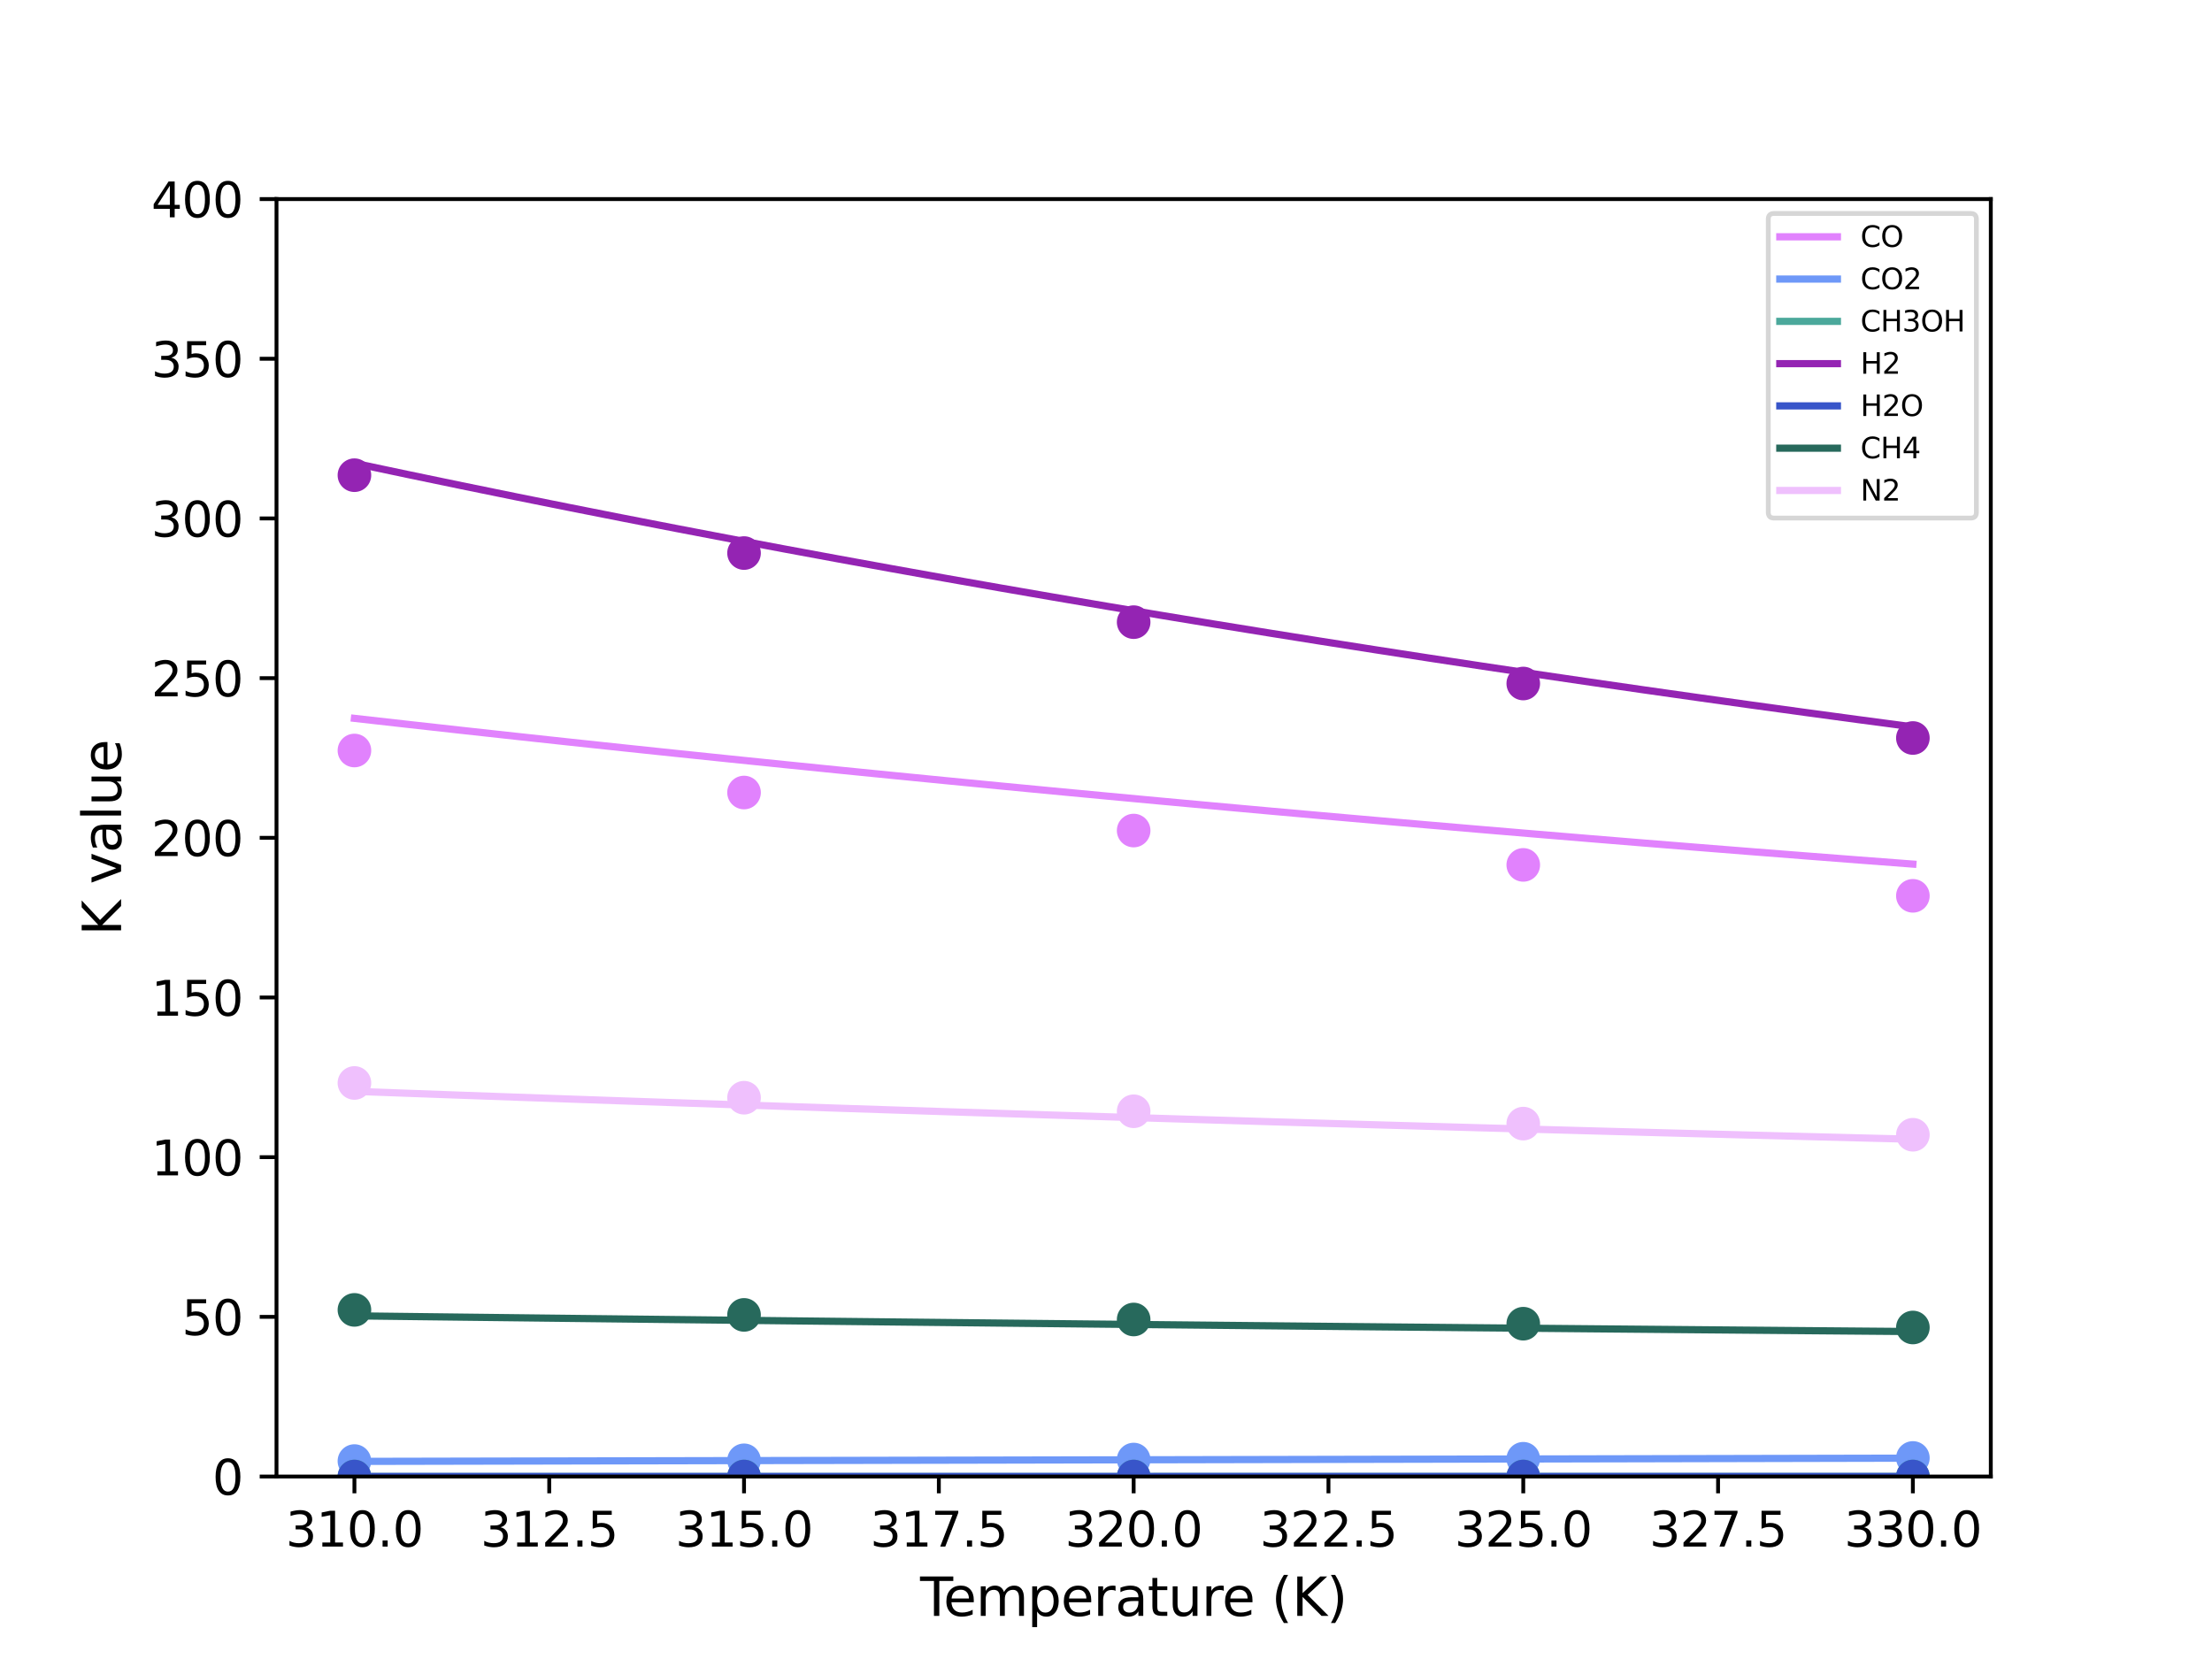 <?xml version="1.0" encoding="utf-8" standalone="no"?>
<!DOCTYPE svg PUBLIC "-//W3C//DTD SVG 1.1//EN"
  "http://www.w3.org/Graphics/SVG/1.1/DTD/svg11.dtd">
<svg height="345.6pt" version="1.1" viewBox="0 0 460.8 345.6" width="460.8pt" xmlns="http://www.w3.org/2000/svg" xmlns:xlink="http://www.w3.org/1999/xlink">
 <defs>
  <style type="text/css">*{stroke-linecap:butt;stroke-linejoin:round;}</style>
 </defs>
 <g id="figure_1">
  <g id="patch_1">
   <path d="M 0 345.6 
L 460.8 345.6 
L 460.8 0 
L 0 0 
z
" style="fill:#ffffff;"/>
  </g>
  <g id="axes_1">
   <g id="patch_2">
    <path d="M 57.6 307.584 
L 414.72 307.584 
L 414.72 41.472 
L 57.6 41.472 
z
" style="fill:#ffffff;"/>
   </g>
   <g id="matplotlib.axis_1">
    <g id="xtick_1">
     <g id="line2d_1">
      <defs>
       <path d="M 0 0 
L 0 3.5 
" id="m6ed3f27c21" style="stroke:#000000;stroke-width:0.8;"/>
      </defs>
      <g>
       <use style="stroke:#000000;stroke-width:0.8;" x="73.833" xlink:href="#m6ed3f27c21" y="307.584"/>
      </g>
     </g>
     <g id="text_1">
      <!-- 310.0 -->
      <g transform="translate(59.519 322.182)scale(0.1 -0.1)">
       <defs>
        <path d="M 2597 2516 
Q 3050 2419 3304 2112 
Q 3559 1806 3559 1356 
Q 3559 666 3084 287 
Q 2609 -91 1734 -91 
Q 1441 -91 1130 -33 
Q 819 25 488 141 
L 488 750 
Q 750 597 1062 519 
Q 1375 441 1716 441 
Q 2309 441 2620 675 
Q 2931 909 2931 1356 
Q 2931 1769 2642 2001 
Q 2353 2234 1838 2234 
L 1294 2234 
L 1294 2753 
L 1863 2753 
Q 2328 2753 2575 2939 
Q 2822 3125 2822 3475 
Q 2822 3834 2567 4026 
Q 2313 4219 1838 4219 
Q 1578 4219 1281 4162 
Q 984 4106 628 3988 
L 628 4550 
Q 988 4650 1302 4700 
Q 1616 4750 1894 4750 
Q 2613 4750 3031 4423 
Q 3450 4097 3450 3541 
Q 3450 3153 3228 2886 
Q 3006 2619 2597 2516 
z
" id="DejaVuSans-33" transform="scale(0.016)"/>
        <path d="M 794 531 
L 1825 531 
L 1825 4091 
L 703 3866 
L 703 4441 
L 1819 4666 
L 2450 4666 
L 2450 531 
L 3481 531 
L 3481 0 
L 794 0 
L 794 531 
z
" id="DejaVuSans-31" transform="scale(0.016)"/>
        <path d="M 2034 4250 
Q 1547 4250 1301 3770 
Q 1056 3291 1056 2328 
Q 1056 1369 1301 889 
Q 1547 409 2034 409 
Q 2525 409 2770 889 
Q 3016 1369 3016 2328 
Q 3016 3291 2770 3770 
Q 2525 4250 2034 4250 
z
M 2034 4750 
Q 2819 4750 3233 4129 
Q 3647 3509 3647 2328 
Q 3647 1150 3233 529 
Q 2819 -91 2034 -91 
Q 1250 -91 836 529 
Q 422 1150 422 2328 
Q 422 3509 836 4129 
Q 1250 4750 2034 4750 
z
" id="DejaVuSans-30" transform="scale(0.016)"/>
        <path d="M 684 794 
L 1344 794 
L 1344 0 
L 684 0 
L 684 794 
z
" id="DejaVuSans-2e" transform="scale(0.016)"/>
       </defs>
       <use xlink:href="#DejaVuSans-33"/>
       <use x="63.623" xlink:href="#DejaVuSans-31"/>
       <use x="127.246" xlink:href="#DejaVuSans-30"/>
       <use x="190.869" xlink:href="#DejaVuSans-2e"/>
       <use x="222.656" xlink:href="#DejaVuSans-30"/>
      </g>
     </g>
    </g>
    <g id="xtick_2">
     <g id="line2d_2">
      <g>
       <use style="stroke:#000000;stroke-width:0.8;" x="114.415" xlink:href="#m6ed3f27c21" y="307.584"/>
      </g>
     </g>
     <g id="text_2">
      <!-- 312.5 -->
      <g transform="translate(100.1 322.182)scale(0.1 -0.1)">
       <defs>
        <path d="M 1228 531 
L 3431 531 
L 3431 0 
L 469 0 
L 469 531 
Q 828 903 1448 1529 
Q 2069 2156 2228 2338 
Q 2531 2678 2651 2914 
Q 2772 3150 2772 3378 
Q 2772 3750 2511 3984 
Q 2250 4219 1831 4219 
Q 1534 4219 1204 4116 
Q 875 4013 500 3803 
L 500 4441 
Q 881 4594 1212 4672 
Q 1544 4750 1819 4750 
Q 2544 4750 2975 4387 
Q 3406 4025 3406 3419 
Q 3406 3131 3298 2873 
Q 3191 2616 2906 2266 
Q 2828 2175 2409 1742 
Q 1991 1309 1228 531 
z
" id="DejaVuSans-32" transform="scale(0.016)"/>
        <path d="M 691 4666 
L 3169 4666 
L 3169 4134 
L 1269 4134 
L 1269 2991 
Q 1406 3038 1543 3061 
Q 1681 3084 1819 3084 
Q 2600 3084 3056 2656 
Q 3513 2228 3513 1497 
Q 3513 744 3044 326 
Q 2575 -91 1722 -91 
Q 1428 -91 1123 -41 
Q 819 9 494 109 
L 494 744 
Q 775 591 1075 516 
Q 1375 441 1709 441 
Q 2250 441 2565 725 
Q 2881 1009 2881 1497 
Q 2881 1984 2565 2268 
Q 2250 2553 1709 2553 
Q 1456 2553 1204 2497 
Q 953 2441 691 2322 
L 691 4666 
z
" id="DejaVuSans-35" transform="scale(0.016)"/>
       </defs>
       <use xlink:href="#DejaVuSans-33"/>
       <use x="63.623" xlink:href="#DejaVuSans-31"/>
       <use x="127.246" xlink:href="#DejaVuSans-32"/>
       <use x="190.869" xlink:href="#DejaVuSans-2e"/>
       <use x="222.656" xlink:href="#DejaVuSans-35"/>
      </g>
     </g>
    </g>
    <g id="xtick_3">
     <g id="line2d_3">
      <g>
       <use style="stroke:#000000;stroke-width:0.8;" x="154.996" xlink:href="#m6ed3f27c21" y="307.584"/>
      </g>
     </g>
     <g id="text_3">
      <!-- 315.0 -->
      <g transform="translate(140.682 322.182)scale(0.1 -0.1)">
       <use xlink:href="#DejaVuSans-33"/>
       <use x="63.623" xlink:href="#DejaVuSans-31"/>
       <use x="127.246" xlink:href="#DejaVuSans-35"/>
       <use x="190.869" xlink:href="#DejaVuSans-2e"/>
       <use x="222.656" xlink:href="#DejaVuSans-30"/>
      </g>
     </g>
    </g>
    <g id="xtick_4">
     <g id="line2d_4">
      <g>
       <use style="stroke:#000000;stroke-width:0.8;" x="195.578" xlink:href="#m6ed3f27c21" y="307.584"/>
      </g>
     </g>
     <g id="text_4">
      <!-- 317.5 -->
      <g transform="translate(181.264 322.182)scale(0.1 -0.1)">
       <defs>
        <path d="M 525 4666 
L 3525 4666 
L 3525 4397 
L 1831 0 
L 1172 0 
L 2766 4134 
L 525 4134 
L 525 4666 
z
" id="DejaVuSans-37" transform="scale(0.016)"/>
       </defs>
       <use xlink:href="#DejaVuSans-33"/>
       <use x="63.623" xlink:href="#DejaVuSans-31"/>
       <use x="127.246" xlink:href="#DejaVuSans-37"/>
       <use x="190.869" xlink:href="#DejaVuSans-2e"/>
       <use x="222.656" xlink:href="#DejaVuSans-35"/>
      </g>
     </g>
    </g>
    <g id="xtick_5">
     <g id="line2d_5">
      <g>
       <use style="stroke:#000000;stroke-width:0.8;" x="236.16" xlink:href="#m6ed3f27c21" y="307.584"/>
      </g>
     </g>
     <g id="text_5">
      <!-- 320.0 -->
      <g transform="translate(221.846 322.182)scale(0.1 -0.1)">
       <use xlink:href="#DejaVuSans-33"/>
       <use x="63.623" xlink:href="#DejaVuSans-32"/>
       <use x="127.246" xlink:href="#DejaVuSans-30"/>
       <use x="190.869" xlink:href="#DejaVuSans-2e"/>
       <use x="222.656" xlink:href="#DejaVuSans-30"/>
      </g>
     </g>
    </g>
    <g id="xtick_6">
     <g id="line2d_6">
      <g>
       <use style="stroke:#000000;stroke-width:0.8;" x="276.742" xlink:href="#m6ed3f27c21" y="307.584"/>
      </g>
     </g>
     <g id="text_6">
      <!-- 322.5 -->
      <g transform="translate(262.428 322.182)scale(0.1 -0.1)">
       <use xlink:href="#DejaVuSans-33"/>
       <use x="63.623" xlink:href="#DejaVuSans-32"/>
       <use x="127.246" xlink:href="#DejaVuSans-32"/>
       <use x="190.869" xlink:href="#DejaVuSans-2e"/>
       <use x="222.656" xlink:href="#DejaVuSans-35"/>
      </g>
     </g>
    </g>
    <g id="xtick_7">
     <g id="line2d_7">
      <g>
       <use style="stroke:#000000;stroke-width:0.8;" x="317.324" xlink:href="#m6ed3f27c21" y="307.584"/>
      </g>
     </g>
     <g id="text_7">
      <!-- 325.0 -->
      <g transform="translate(303.01 322.182)scale(0.1 -0.1)">
       <use xlink:href="#DejaVuSans-33"/>
       <use x="63.623" xlink:href="#DejaVuSans-32"/>
       <use x="127.246" xlink:href="#DejaVuSans-35"/>
       <use x="190.869" xlink:href="#DejaVuSans-2e"/>
       <use x="222.656" xlink:href="#DejaVuSans-30"/>
      </g>
     </g>
    </g>
    <g id="xtick_8">
     <g id="line2d_8">
      <g>
       <use style="stroke:#000000;stroke-width:0.8;" x="357.905" xlink:href="#m6ed3f27c21" y="307.584"/>
      </g>
     </g>
     <g id="text_8">
      <!-- 327.5 -->
      <g transform="translate(343.591 322.182)scale(0.1 -0.1)">
       <use xlink:href="#DejaVuSans-33"/>
       <use x="63.623" xlink:href="#DejaVuSans-32"/>
       <use x="127.246" xlink:href="#DejaVuSans-37"/>
       <use x="190.869" xlink:href="#DejaVuSans-2e"/>
       <use x="222.656" xlink:href="#DejaVuSans-35"/>
      </g>
     </g>
    </g>
    <g id="xtick_9">
     <g id="line2d_9">
      <g>
       <use style="stroke:#000000;stroke-width:0.8;" x="398.487" xlink:href="#m6ed3f27c21" y="307.584"/>
      </g>
     </g>
     <g id="text_9">
      <!-- 330.0 -->
      <g transform="translate(384.173 322.182)scale(0.1 -0.1)">
       <use xlink:href="#DejaVuSans-33"/>
       <use x="63.623" xlink:href="#DejaVuSans-33"/>
       <use x="127.246" xlink:href="#DejaVuSans-30"/>
       <use x="190.869" xlink:href="#DejaVuSans-2e"/>
       <use x="222.656" xlink:href="#DejaVuSans-30"/>
      </g>
     </g>
    </g>
    <g id="text_10">
     <!-- Temperature (K) -->
     <g transform="translate(191.677 336.62)scale(0.11 -0.11)">
      <defs>
       <path d="M -19 4666 
L 3928 4666 
L 3928 4134 
L 2272 4134 
L 2272 0 
L 1638 0 
L 1638 4134 
L -19 4134 
L -19 4666 
z
" id="DejaVuSans-54" transform="scale(0.016)"/>
       <path d="M 3597 1894 
L 3597 1613 
L 953 1613 
Q 991 1019 1311 708 
Q 1631 397 2203 397 
Q 2534 397 2845 478 
Q 3156 559 3463 722 
L 3463 178 
Q 3153 47 2828 -22 
Q 2503 -91 2169 -91 
Q 1331 -91 842 396 
Q 353 884 353 1716 
Q 353 2575 817 3079 
Q 1281 3584 2069 3584 
Q 2775 3584 3186 3129 
Q 3597 2675 3597 1894 
z
M 3022 2063 
Q 3016 2534 2758 2815 
Q 2500 3097 2075 3097 
Q 1594 3097 1305 2825 
Q 1016 2553 972 2059 
L 3022 2063 
z
" id="DejaVuSans-65" transform="scale(0.016)"/>
       <path d="M 3328 2828 
Q 3544 3216 3844 3400 
Q 4144 3584 4550 3584 
Q 5097 3584 5394 3201 
Q 5691 2819 5691 2113 
L 5691 0 
L 5113 0 
L 5113 2094 
Q 5113 2597 4934 2840 
Q 4756 3084 4391 3084 
Q 3944 3084 3684 2787 
Q 3425 2491 3425 1978 
L 3425 0 
L 2847 0 
L 2847 2094 
Q 2847 2600 2669 2842 
Q 2491 3084 2119 3084 
Q 1678 3084 1418 2786 
Q 1159 2488 1159 1978 
L 1159 0 
L 581 0 
L 581 3500 
L 1159 3500 
L 1159 2956 
Q 1356 3278 1631 3431 
Q 1906 3584 2284 3584 
Q 2666 3584 2933 3390 
Q 3200 3197 3328 2828 
z
" id="DejaVuSans-6d" transform="scale(0.016)"/>
       <path d="M 1159 525 
L 1159 -1331 
L 581 -1331 
L 581 3500 
L 1159 3500 
L 1159 2969 
Q 1341 3281 1617 3432 
Q 1894 3584 2278 3584 
Q 2916 3584 3314 3078 
Q 3713 2572 3713 1747 
Q 3713 922 3314 415 
Q 2916 -91 2278 -91 
Q 1894 -91 1617 61 
Q 1341 213 1159 525 
z
M 3116 1747 
Q 3116 2381 2855 2742 
Q 2594 3103 2138 3103 
Q 1681 3103 1420 2742 
Q 1159 2381 1159 1747 
Q 1159 1113 1420 752 
Q 1681 391 2138 391 
Q 2594 391 2855 752 
Q 3116 1113 3116 1747 
z
" id="DejaVuSans-70" transform="scale(0.016)"/>
       <path d="M 2631 2963 
Q 2534 3019 2420 3045 
Q 2306 3072 2169 3072 
Q 1681 3072 1420 2755 
Q 1159 2438 1159 1844 
L 1159 0 
L 581 0 
L 581 3500 
L 1159 3500 
L 1159 2956 
Q 1341 3275 1631 3429 
Q 1922 3584 2338 3584 
Q 2397 3584 2469 3576 
Q 2541 3569 2628 3553 
L 2631 2963 
z
" id="DejaVuSans-72" transform="scale(0.016)"/>
       <path d="M 2194 1759 
Q 1497 1759 1228 1600 
Q 959 1441 959 1056 
Q 959 750 1161 570 
Q 1363 391 1709 391 
Q 2188 391 2477 730 
Q 2766 1069 2766 1631 
L 2766 1759 
L 2194 1759 
z
M 3341 1997 
L 3341 0 
L 2766 0 
L 2766 531 
Q 2569 213 2275 61 
Q 1981 -91 1556 -91 
Q 1019 -91 701 211 
Q 384 513 384 1019 
Q 384 1609 779 1909 
Q 1175 2209 1959 2209 
L 2766 2209 
L 2766 2266 
Q 2766 2663 2505 2880 
Q 2244 3097 1772 3097 
Q 1472 3097 1187 3025 
Q 903 2953 641 2809 
L 641 3341 
Q 956 3463 1253 3523 
Q 1550 3584 1831 3584 
Q 2591 3584 2966 3190 
Q 3341 2797 3341 1997 
z
" id="DejaVuSans-61" transform="scale(0.016)"/>
       <path d="M 1172 4494 
L 1172 3500 
L 2356 3500 
L 2356 3053 
L 1172 3053 
L 1172 1153 
Q 1172 725 1289 603 
Q 1406 481 1766 481 
L 2356 481 
L 2356 0 
L 1766 0 
Q 1100 0 847 248 
Q 594 497 594 1153 
L 594 3053 
L 172 3053 
L 172 3500 
L 594 3500 
L 594 4494 
L 1172 4494 
z
" id="DejaVuSans-74" transform="scale(0.016)"/>
       <path d="M 544 1381 
L 544 3500 
L 1119 3500 
L 1119 1403 
Q 1119 906 1312 657 
Q 1506 409 1894 409 
Q 2359 409 2629 706 
Q 2900 1003 2900 1516 
L 2900 3500 
L 3475 3500 
L 3475 0 
L 2900 0 
L 2900 538 
Q 2691 219 2414 64 
Q 2138 -91 1772 -91 
Q 1169 -91 856 284 
Q 544 659 544 1381 
z
M 1991 3584 
L 1991 3584 
z
" id="DejaVuSans-75" transform="scale(0.016)"/>
       <path id="DejaVuSans-20" transform="scale(0.016)"/>
       <path d="M 1984 4856 
Q 1566 4138 1362 3434 
Q 1159 2731 1159 2009 
Q 1159 1288 1364 580 
Q 1569 -128 1984 -844 
L 1484 -844 
Q 1016 -109 783 600 
Q 550 1309 550 2009 
Q 550 2706 781 3412 
Q 1013 4119 1484 4856 
L 1984 4856 
z
" id="DejaVuSans-28" transform="scale(0.016)"/>
       <path d="M 628 4666 
L 1259 4666 
L 1259 2694 
L 3353 4666 
L 4166 4666 
L 1850 2491 
L 4331 0 
L 3500 0 
L 1259 2247 
L 1259 0 
L 628 0 
L 628 4666 
z
" id="DejaVuSans-4b" transform="scale(0.016)"/>
       <path d="M 513 4856 
L 1013 4856 
Q 1481 4119 1714 3412 
Q 1947 2706 1947 2009 
Q 1947 1309 1714 600 
Q 1481 -109 1013 -844 
L 513 -844 
Q 928 -128 1133 580 
Q 1338 1288 1338 2009 
Q 1338 2731 1133 3434 
Q 928 4138 513 4856 
z
" id="DejaVuSans-29" transform="scale(0.016)"/>
      </defs>
      <use xlink:href="#DejaVuSans-54"/>
      <use x="44.084" xlink:href="#DejaVuSans-65"/>
      <use x="105.607" xlink:href="#DejaVuSans-6d"/>
      <use x="203.02" xlink:href="#DejaVuSans-70"/>
      <use x="266.496" xlink:href="#DejaVuSans-65"/>
      <use x="328.02" xlink:href="#DejaVuSans-72"/>
      <use x="369.133" xlink:href="#DejaVuSans-61"/>
      <use x="430.412" xlink:href="#DejaVuSans-74"/>
      <use x="469.621" xlink:href="#DejaVuSans-75"/>
      <use x="533" xlink:href="#DejaVuSans-72"/>
      <use x="571.863" xlink:href="#DejaVuSans-65"/>
      <use x="633.387" xlink:href="#DejaVuSans-20"/>
      <use x="665.174" xlink:href="#DejaVuSans-28"/>
      <use x="704.188" xlink:href="#DejaVuSans-4b"/>
      <use x="769.764" xlink:href="#DejaVuSans-29"/>
     </g>
    </g>
   </g>
   <g id="matplotlib.axis_2">
    <g id="ytick_1">
     <g id="line2d_10">
      <defs>
       <path d="M 0 0 
L -3.5 0 
" id="m4c65ae86bd" style="stroke:#000000;stroke-width:0.8;"/>
      </defs>
      <g>
       <use style="stroke:#000000;stroke-width:0.8;" x="57.6" xlink:href="#m4c65ae86bd" y="307.584"/>
      </g>
     </g>
     <g id="text_11">
      <!-- 0 -->
      <g transform="translate(44.237 311.383)scale(0.1 -0.1)">
       <use xlink:href="#DejaVuSans-30"/>
      </g>
     </g>
    </g>
    <g id="ytick_2">
     <g id="line2d_11">
      <g>
       <use style="stroke:#000000;stroke-width:0.8;" x="57.6" xlink:href="#m4c65ae86bd" y="274.32"/>
      </g>
     </g>
     <g id="text_12">
      <!-- 50 -->
      <g transform="translate(37.875 278.119)scale(0.1 -0.1)">
       <use xlink:href="#DejaVuSans-35"/>
       <use x="63.623" xlink:href="#DejaVuSans-30"/>
      </g>
     </g>
    </g>
    <g id="ytick_3">
     <g id="line2d_12">
      <g>
       <use style="stroke:#000000;stroke-width:0.8;" x="57.6" xlink:href="#m4c65ae86bd" y="241.056"/>
      </g>
     </g>
     <g id="text_13">
      <!-- 100 -->
      <g transform="translate(31.512 244.855)scale(0.1 -0.1)">
       <use xlink:href="#DejaVuSans-31"/>
       <use x="63.623" xlink:href="#DejaVuSans-30"/>
       <use x="127.246" xlink:href="#DejaVuSans-30"/>
      </g>
     </g>
    </g>
    <g id="ytick_4">
     <g id="line2d_13">
      <g>
       <use style="stroke:#000000;stroke-width:0.8;" x="57.6" xlink:href="#m4c65ae86bd" y="207.792"/>
      </g>
     </g>
     <g id="text_14">
      <!-- 150 -->
      <g transform="translate(31.512 211.591)scale(0.1 -0.1)">
       <use xlink:href="#DejaVuSans-31"/>
       <use x="63.623" xlink:href="#DejaVuSans-35"/>
       <use x="127.246" xlink:href="#DejaVuSans-30"/>
      </g>
     </g>
    </g>
    <g id="ytick_5">
     <g id="line2d_14">
      <g>
       <use style="stroke:#000000;stroke-width:0.8;" x="57.6" xlink:href="#m4c65ae86bd" y="174.528"/>
      </g>
     </g>
     <g id="text_15">
      <!-- 200 -->
      <g transform="translate(31.512 178.327)scale(0.1 -0.1)">
       <use xlink:href="#DejaVuSans-32"/>
       <use x="63.623" xlink:href="#DejaVuSans-30"/>
       <use x="127.246" xlink:href="#DejaVuSans-30"/>
      </g>
     </g>
    </g>
    <g id="ytick_6">
     <g id="line2d_15">
      <g>
       <use style="stroke:#000000;stroke-width:0.8;" x="57.6" xlink:href="#m4c65ae86bd" y="141.264"/>
      </g>
     </g>
     <g id="text_16">
      <!-- 250 -->
      <g transform="translate(31.512 145.063)scale(0.1 -0.1)">
       <use xlink:href="#DejaVuSans-32"/>
       <use x="63.623" xlink:href="#DejaVuSans-35"/>
       <use x="127.246" xlink:href="#DejaVuSans-30"/>
      </g>
     </g>
    </g>
    <g id="ytick_7">
     <g id="line2d_16">
      <g>
       <use style="stroke:#000000;stroke-width:0.8;" x="57.6" xlink:href="#m4c65ae86bd" y="108"/>
      </g>
     </g>
     <g id="text_17">
      <!-- 300 -->
      <g transform="translate(31.512 111.799)scale(0.1 -0.1)">
       <use xlink:href="#DejaVuSans-33"/>
       <use x="63.623" xlink:href="#DejaVuSans-30"/>
       <use x="127.246" xlink:href="#DejaVuSans-30"/>
      </g>
     </g>
    </g>
    <g id="ytick_8">
     <g id="line2d_17">
      <g>
       <use style="stroke:#000000;stroke-width:0.8;" x="57.6" xlink:href="#m4c65ae86bd" y="74.736"/>
      </g>
     </g>
     <g id="text_18">
      <!-- 350 -->
      <g transform="translate(31.512 78.535)scale(0.1 -0.1)">
       <use xlink:href="#DejaVuSans-33"/>
       <use x="63.623" xlink:href="#DejaVuSans-35"/>
       <use x="127.246" xlink:href="#DejaVuSans-30"/>
      </g>
     </g>
    </g>
    <g id="ytick_9">
     <g id="line2d_18">
      <g>
       <use style="stroke:#000000;stroke-width:0.8;" x="57.6" xlink:href="#m4c65ae86bd" y="41.472"/>
      </g>
     </g>
     <g id="text_19">
      <!-- 400 -->
      <g transform="translate(31.512 45.271)scale(0.1 -0.1)">
       <defs>
        <path d="M 2419 4116 
L 825 1625 
L 2419 1625 
L 2419 4116 
z
M 2253 4666 
L 3047 4666 
L 3047 1625 
L 3713 1625 
L 3713 1100 
L 3047 1100 
L 3047 0 
L 2419 0 
L 2419 1100 
L 313 1100 
L 313 1709 
L 2253 4666 
z
" id="DejaVuSans-34" transform="scale(0.016)"/>
       </defs>
       <use xlink:href="#DejaVuSans-34"/>
       <use x="63.623" xlink:href="#DejaVuSans-30"/>
       <use x="127.246" xlink:href="#DejaVuSans-30"/>
      </g>
     </g>
    </g>
    <g id="text_20">
     <!-- K value -->
     <g transform="translate(25.225 194.906)rotate(-90)scale(0.11 -0.11)">
      <defs>
       <path d="M 191 3500 
L 800 3500 
L 1894 563 
L 2988 3500 
L 3597 3500 
L 2284 0 
L 1503 0 
L 191 3500 
z
" id="DejaVuSans-76" transform="scale(0.016)"/>
       <path d="M 603 4863 
L 1178 4863 
L 1178 0 
L 603 0 
L 603 4863 
z
" id="DejaVuSans-6c" transform="scale(0.016)"/>
      </defs>
      <use xlink:href="#DejaVuSans-4b"/>
      <use x="65.576" xlink:href="#DejaVuSans-20"/>
      <use x="97.363" xlink:href="#DejaVuSans-76"/>
      <use x="156.543" xlink:href="#DejaVuSans-61"/>
      <use x="217.822" xlink:href="#DejaVuSans-6c"/>
      <use x="245.605" xlink:href="#DejaVuSans-75"/>
      <use x="308.984" xlink:href="#DejaVuSans-65"/>
     </g>
    </g>
   </g>
   <g id="line2d_19">
    <path clip-path="url(#p3f2265d39c)" d="M 73.833 149.645 
L 85.028 150.905 
L 96.223 152.149 
L 107.418 153.376 
L 118.613 154.587 
L 129.808 155.781 
L 141.003 156.96 
L 152.198 158.123 
L 163.393 159.27 
L 174.588 160.402 
L 185.783 161.519 
L 196.978 162.62 
L 208.173 163.707 
L 219.368 164.778 
L 230.563 165.835 
L 241.757 166.878 
L 252.952 167.905 
L 264.147 168.919 
L 275.342 169.918 
L 286.537 170.904 
L 297.732 171.875 
L 308.927 172.833 
L 320.122 173.777 
L 331.317 174.707 
L 342.512 175.624 
L 353.707 176.527 
L 364.902 177.417 
L 376.097 178.294 
L 387.292 179.158 
L 398.487 180.009 
" style="fill:none;stroke:#e182fd;stroke-linecap:square;stroke-width:1.5;"/>
   </g>
   <g id="line2d_20">
    <path clip-path="url(#p3f2265d39c)" d="M 73.833 304.433 
L 85.028 304.411 
L 96.223 304.388 
L 107.418 304.366 
L 118.613 304.343 
L 129.808 304.32 
L 141.003 304.298 
L 152.198 304.275 
L 163.393 304.252 
L 174.588 304.23 
L 185.783 304.207 
L 196.978 304.184 
L 208.173 304.161 
L 219.368 304.138 
L 230.563 304.115 
L 241.757 304.092 
L 252.952 304.068 
L 264.147 304.045 
L 275.342 304.022 
L 286.537 303.998 
L 297.732 303.975 
L 308.927 303.951 
L 320.122 303.928 
L 331.317 303.904 
L 342.512 303.88 
L 353.707 303.856 
L 364.902 303.832 
L 376.097 303.808 
L 387.292 303.784 
L 398.487 303.76 
" style="fill:none;stroke:#6e98f8;stroke-linecap:square;stroke-width:1.5;"/>
   </g>
   <g id="line2d_21">
    <path clip-path="url(#p3f2265d39c)" d="M 73.833 307.579 
L 85.028 307.578 
L 96.223 307.578 
L 107.418 307.578 
L 118.613 307.578 
L 129.808 307.578 
L 141.003 307.578 
L 152.198 307.577 
L 163.393 307.577 
L 174.588 307.577 
L 185.783 307.577 
L 196.978 307.576 
L 208.173 307.576 
L 219.368 307.576 
L 230.563 307.576 
L 241.757 307.575 
L 252.952 307.575 
L 264.147 307.575 
L 275.342 307.575 
L 286.537 307.574 
L 297.732 307.574 
L 308.927 307.574 
L 320.122 307.574 
L 331.317 307.573 
L 342.512 307.573 
L 353.707 307.573 
L 364.902 307.572 
L 376.097 307.572 
L 387.292 307.572 
L 398.487 307.571 
" style="fill:none;stroke:#4ba89b;stroke-linecap:square;stroke-width:1.5;"/>
   </g>
   <g id="line2d_22">
    <path clip-path="url(#p3f2265d39c)" d="M 73.833 96.497 
L 85.028 98.861 
L 96.223 101.187 
L 107.418 103.474 
L 118.613 105.723 
L 129.808 107.936 
L 141.003 110.112 
L 152.198 112.252 
L 163.393 114.358 
L 174.588 116.428 
L 185.783 118.465 
L 196.978 120.469 
L 208.173 122.44 
L 219.368 124.378 
L 230.563 126.285 
L 241.757 128.161 
L 252.952 130.006 
L 264.147 131.822 
L 275.342 133.607 
L 286.537 135.363 
L 297.732 137.091 
L 308.927 138.79 
L 320.122 140.462 
L 331.317 142.106 
L 342.512 143.724 
L 353.707 145.314 
L 364.902 146.879 
L 376.097 148.418 
L 387.292 149.932 
L 398.487 151.42 
" style="fill:none;stroke:#9424b3;stroke-linecap:square;stroke-width:1.5;"/>
   </g>
   <g id="line2d_23">
    <path clip-path="url(#p3f2265d39c)" d="M 73.833 307.583 
L 85.028 307.583 
L 96.223 307.583 
L 107.418 307.582 
L 118.613 307.582 
L 129.808 307.582 
L 141.003 307.582 
L 152.198 307.582 
L 163.393 307.582 
L 174.588 307.582 
L 185.783 307.582 
L 196.978 307.582 
L 208.173 307.582 
L 219.368 307.582 
L 230.563 307.582 
L 241.757 307.582 
L 252.952 307.582 
L 264.147 307.582 
L 275.342 307.581 
L 286.537 307.581 
L 297.732 307.581 
L 308.927 307.581 
L 320.122 307.581 
L 331.317 307.581 
L 342.512 307.581 
L 353.707 307.581 
L 364.902 307.581 
L 376.097 307.581 
L 387.292 307.58 
L 398.487 307.58 
" style="fill:none;stroke:#3855c9;stroke-linecap:square;stroke-width:1.5;"/>
   </g>
   <g id="line2d_24">
    <path clip-path="url(#p3f2265d39c)" d="M 73.833 274.116 
L 85.028 274.25 
L 96.223 274.382 
L 107.418 274.512 
L 118.613 274.641 
L 129.808 274.768 
L 141.003 274.894 
L 152.198 275.019 
L 163.393 275.142 
L 174.588 275.264 
L 185.783 275.384 
L 196.978 275.502 
L 208.173 275.62 
L 219.368 275.735 
L 230.563 275.85 
L 241.757 275.962 
L 252.952 276.074 
L 264.147 276.184 
L 275.342 276.292 
L 286.537 276.399 
L 297.732 276.504 
L 308.927 276.608 
L 320.122 276.71 
L 331.317 276.811 
L 342.512 276.91 
L 353.707 277.008 
L 364.902 277.104 
L 376.097 277.199 
L 387.292 277.292 
L 398.487 277.384 
" style="fill:none;stroke:#27695c;stroke-linecap:square;stroke-width:1.5;"/>
   </g>
   <g id="line2d_25">
    <path clip-path="url(#p3f2265d39c)" d="M 73.833 227.346 
L 85.028 227.754 
L 96.223 228.157 
L 107.418 228.556 
L 118.613 228.95 
L 129.808 229.34 
L 141.003 229.725 
L 152.198 230.105 
L 163.393 230.481 
L 174.588 230.852 
L 185.783 231.219 
L 196.978 231.581 
L 208.173 231.939 
L 219.368 232.292 
L 230.563 232.64 
L 241.757 232.984 
L 252.952 233.324 
L 264.147 233.659 
L 275.342 233.989 
L 286.537 234.315 
L 297.732 234.636 
L 308.927 234.953 
L 320.122 235.265 
L 331.317 235.573 
L 342.512 235.876 
L 353.707 236.174 
L 364.902 236.468 
L 376.097 236.757 
L 387.292 237.042 
L 398.487 237.322 
" style="fill:none;stroke:#efc0fd;stroke-linecap:square;stroke-width:1.5;"/>
   </g>
   <g id="line2d_26">
    <defs>
     <path d="M 0 3 
C 0.796 3 1.559 2.684 2.121 2.121 
C 2.684 1.559 3 0.796 3 0 
C 3 -0.796 2.684 -1.559 2.121 -2.121 
C 1.559 -2.684 0.796 -3 0 -3 
C -0.796 -3 -1.559 -2.684 -2.121 -2.121 
C -2.684 -1.559 -3 -0.796 -3 0 
C -3 0.796 -2.684 1.559 -2.121 2.121 
C -1.559 2.684 -0.796 3 0 3 
z
" id="me7ac405101" style="stroke:#e182fd;"/>
    </defs>
    <g clip-path="url(#p3f2265d39c)">
     <use style="fill:#e182fd;stroke:#e182fd;" x="73.833" xlink:href="#me7ac405101" y="156.345"/>
     <use style="fill:#e182fd;stroke:#e182fd;" x="154.996" xlink:href="#me7ac405101" y="165.096"/>
     <use style="fill:#e182fd;stroke:#e182fd;" x="236.16" xlink:href="#me7ac405101" y="173.018"/>
     <use style="fill:#e182fd;stroke:#e182fd;" x="317.324" xlink:href="#me7ac405101" y="180.174"/>
     <use style="fill:#e182fd;stroke:#e182fd;" x="398.487" xlink:href="#me7ac405101" y="186.617"/>
    </g>
   </g>
   <g id="line2d_27">
    <defs>
     <path d="M 0 3 
C 0.796 3 1.559 2.684 2.121 2.121 
C 2.684 1.559 3 0.796 3 0 
C 3 -0.796 2.684 -1.559 2.121 -2.121 
C 1.559 -2.684 0.796 -3 0 -3 
C -0.796 -3 -1.559 -2.684 -2.121 -2.121 
C -2.684 -1.559 -3 -0.796 -3 0 
C -3 0.796 -2.684 1.559 -2.121 2.121 
C -1.559 2.684 -0.796 3 0 3 
z
" id="mcf7eac4b25" style="stroke:#6e98f8;"/>
    </defs>
    <g clip-path="url(#p3f2265d39c)">
     <use style="fill:#6e98f8;stroke:#6e98f8;" x="73.833" xlink:href="#mcf7eac4b25" y="304.367"/>
     <use style="fill:#6e98f8;stroke:#6e98f8;" x="154.996" xlink:href="#mcf7eac4b25" y="304.209"/>
     <use style="fill:#6e98f8;stroke:#6e98f8;" x="236.16" xlink:href="#mcf7eac4b25" y="304.049"/>
     <use style="fill:#6e98f8;stroke:#6e98f8;" x="317.324" xlink:href="#mcf7eac4b25" y="303.886"/>
     <use style="fill:#6e98f8;stroke:#6e98f8;" x="398.487" xlink:href="#mcf7eac4b25" y="303.72"/>
    </g>
   </g>
   <g id="line2d_28">
    <defs>
     <path d="M 0 3 
C 0.796 3 1.559 2.684 2.121 2.121 
C 2.684 1.559 3 0.796 3 0 
C 3 -0.796 2.684 -1.559 2.121 -2.121 
C 1.559 -2.684 0.796 -3 0 -3 
C -0.796 -3 -1.559 -2.684 -2.121 -2.121 
C -2.684 -1.559 -3 -0.796 -3 0 
C -3 0.796 -2.684 1.559 -2.121 2.121 
C -1.559 2.684 -0.796 3 0 3 
z
" id="m3b029ee844" style="stroke:#4ba89b;"/>
    </defs>
    <g clip-path="url(#p3f2265d39c)">
     <use style="fill:#4ba89b;stroke:#4ba89b;" x="73.833" xlink:href="#m3b029ee844" y="307.579"/>
     <use style="fill:#4ba89b;stroke:#4ba89b;" x="154.996" xlink:href="#m3b029ee844" y="307.578"/>
     <use style="fill:#4ba89b;stroke:#4ba89b;" x="236.16" xlink:href="#m3b029ee844" y="307.576"/>
     <use style="fill:#4ba89b;stroke:#4ba89b;" x="317.324" xlink:href="#m3b029ee844" y="307.574"/>
     <use style="fill:#4ba89b;stroke:#4ba89b;" x="398.487" xlink:href="#m3b029ee844" y="307.572"/>
    </g>
   </g>
   <g id="line2d_29">
    <defs>
     <path d="M 0 3 
C 0.796 3 1.559 2.684 2.121 2.121 
C 2.684 1.559 3 0.796 3 0 
C 3 -0.796 2.684 -1.559 2.121 -2.121 
C 1.559 -2.684 0.796 -3 0 -3 
C -0.796 -3 -1.559 -2.684 -2.121 -2.121 
C -2.684 -1.559 -3 -0.796 -3 0 
C -3 0.796 -2.684 1.559 -2.121 2.121 
C -1.559 2.684 -0.796 3 0 3 
z
" id="ma6869ab89d" style="stroke:#9424b3;"/>
    </defs>
    <g clip-path="url(#p3f2265d39c)">
     <use style="fill:#9424b3;stroke:#9424b3;" x="73.833" xlink:href="#ma6869ab89d" y="98.991"/>
     <use style="fill:#9424b3;stroke:#9424b3;" x="154.996" xlink:href="#ma6869ab89d" y="115.212"/>
     <use style="fill:#9424b3;stroke:#9424b3;" x="236.16" xlink:href="#ma6869ab89d" y="129.606"/>
     <use style="fill:#9424b3;stroke:#9424b3;" x="317.324" xlink:href="#ma6869ab89d" y="142.388"/>
     <use style="fill:#9424b3;stroke:#9424b3;" x="398.487" xlink:href="#ma6869ab89d" y="153.74"/>
    </g>
   </g>
   <g id="line2d_30">
    <defs>
     <path d="M 0 3 
C 0.796 3 1.559 2.684 2.121 2.121 
C 2.684 1.559 3 0.796 3 0 
C 3 -0.796 2.684 -1.559 2.121 -2.121 
C 1.559 -2.684 0.796 -3 0 -3 
C -0.796 -3 -1.559 -2.684 -2.121 -2.121 
C -2.684 -1.559 -3 -0.796 -3 0 
C -3 0.796 -2.684 1.559 -2.121 2.121 
C -1.559 2.684 -0.796 3 0 3 
z
" id="m9899f09e70" style="stroke:#3855c9;"/>
    </defs>
    <g clip-path="url(#p3f2265d39c)">
     <use style="fill:#3855c9;stroke:#3855c9;" x="73.833" xlink:href="#m9899f09e70" y="307.583"/>
     <use style="fill:#3855c9;stroke:#3855c9;" x="154.996" xlink:href="#m9899f09e70" y="307.582"/>
     <use style="fill:#3855c9;stroke:#3855c9;" x="236.16" xlink:href="#m9899f09e70" y="307.582"/>
     <use style="fill:#3855c9;stroke:#3855c9;" x="317.324" xlink:href="#m9899f09e70" y="307.581"/>
     <use style="fill:#3855c9;stroke:#3855c9;" x="398.487" xlink:href="#m9899f09e70" y="307.581"/>
    </g>
   </g>
   <g id="line2d_31">
    <defs>
     <path d="M 0 3 
C 0.796 3 1.559 2.684 2.121 2.121 
C 2.684 1.559 3 0.796 3 0 
C 3 -0.796 2.684 -1.559 2.121 -2.121 
C 1.559 -2.684 0.796 -3 0 -3 
C -0.796 -3 -1.559 -2.684 -2.121 -2.121 
C -2.684 -1.559 -3 -0.796 -3 0 
C -3 0.796 -2.684 1.559 -2.121 2.121 
C -1.559 2.684 -0.796 3 0 3 
z
" id="mb279cf9c87" style="stroke:#27695c;"/>
    </defs>
    <g clip-path="url(#p3f2265d39c)">
     <use style="fill:#27695c;stroke:#27695c;" x="73.833" xlink:href="#mb279cf9c87" y="272.873"/>
     <use style="fill:#27695c;stroke:#27695c;" x="154.996" xlink:href="#mb279cf9c87" y="273.916"/>
     <use style="fill:#27695c;stroke:#27695c;" x="236.16" xlink:href="#mb279cf9c87" y="274.875"/>
     <use style="fill:#27695c;stroke:#27695c;" x="317.324" xlink:href="#mb279cf9c87" y="275.75"/>
     <use style="fill:#27695c;stroke:#27695c;" x="398.487" xlink:href="#mb279cf9c87" y="276.541"/>
    </g>
   </g>
   <g id="line2d_32">
    <defs>
     <path d="M 0 3 
C 0.796 3 1.559 2.684 2.121 2.121 
C 2.684 1.559 3 0.796 3 0 
C 3 -0.796 2.684 -1.559 2.121 -2.121 
C 1.559 -2.684 0.796 -3 0 -3 
C -0.796 -3 -1.559 -2.684 -2.121 -2.121 
C -2.684 -1.559 -3 -0.796 -3 0 
C -3 0.796 -2.684 1.559 -2.121 2.121 
C -1.559 2.684 -0.796 3 0 3 
z
" id="m0bc025e312" style="stroke:#efc0fd;"/>
    </defs>
    <g clip-path="url(#p3f2265d39c)">
     <use style="fill:#efc0fd;stroke:#efc0fd;" x="73.833" xlink:href="#m0bc025e312" y="225.602"/>
     <use style="fill:#efc0fd;stroke:#efc0fd;" x="154.996" xlink:href="#m0bc025e312" y="228.676"/>
     <use style="fill:#efc0fd;stroke:#efc0fd;" x="236.16" xlink:href="#m0bc025e312" y="231.497"/>
     <use style="fill:#efc0fd;stroke:#efc0fd;" x="317.324" xlink:href="#m0bc025e312" y="234.067"/>
     <use style="fill:#efc0fd;stroke:#efc0fd;" x="398.487" xlink:href="#m0bc025e312" y="236.389"/>
    </g>
   </g>
   <g id="patch_3">
    <path d="M 57.6 307.584 
L 57.6 41.472 
" style="fill:none;stroke:#000000;stroke-linecap:square;stroke-linejoin:miter;stroke-width:0.8;"/>
   </g>
   <g id="patch_4">
    <path d="M 414.72 307.584 
L 414.72 41.472 
" style="fill:none;stroke:#000000;stroke-linecap:square;stroke-linejoin:miter;stroke-width:0.8;"/>
   </g>
   <g id="patch_5">
    <path d="M 57.6 307.584 
L 414.72 307.584 
" style="fill:none;stroke:#000000;stroke-linecap:square;stroke-linejoin:miter;stroke-width:0.8;"/>
   </g>
   <g id="patch_6">
    <path d="M 57.6 41.472 
L 414.72 41.472 
" style="fill:none;stroke:#000000;stroke-linecap:square;stroke-linejoin:miter;stroke-width:0.8;"/>
   </g>
   <g id="legend_1">
    <g id="patch_7">
     <path d="M 369.565 107.92 
L 410.52 107.92 
Q 411.72 107.92 411.72 106.72 
L 411.72 45.672 
Q 411.72 44.472 410.52 44.472 
L 369.565 44.472 
Q 368.365 44.472 368.365 45.672 
L 368.365 106.72 
Q 368.365 107.92 369.565 107.92 
z
" style="fill:#ffffff;opacity:0.8;stroke:#cccccc;stroke-linejoin:miter;"/>
    </g>
    <g id="line2d_33">
     <path d="M 370.765 49.331 
L 382.765 49.331 
" style="fill:none;stroke:#e182fd;stroke-linecap:square;stroke-width:1.5;"/>
    </g>
    <g id="line2d_34"/>
    <g id="text_21">
     <!-- CO -->
     <g transform="translate(387.565 51.431)scale(0.06 -0.06)">
      <defs>
       <path d="M 4122 4306 
L 4122 3641 
Q 3803 3938 3442 4084 
Q 3081 4231 2675 4231 
Q 1875 4231 1450 3742 
Q 1025 3253 1025 2328 
Q 1025 1406 1450 917 
Q 1875 428 2675 428 
Q 3081 428 3442 575 
Q 3803 722 4122 1019 
L 4122 359 
Q 3791 134 3420 21 
Q 3050 -91 2638 -91 
Q 1578 -91 968 557 
Q 359 1206 359 2328 
Q 359 3453 968 4101 
Q 1578 4750 2638 4750 
Q 3056 4750 3426 4639 
Q 3797 4528 4122 4306 
z
" id="DejaVuSans-43" transform="scale(0.016)"/>
       <path d="M 2522 4238 
Q 1834 4238 1429 3725 
Q 1025 3213 1025 2328 
Q 1025 1447 1429 934 
Q 1834 422 2522 422 
Q 3209 422 3611 934 
Q 4013 1447 4013 2328 
Q 4013 3213 3611 3725 
Q 3209 4238 2522 4238 
z
M 2522 4750 
Q 3503 4750 4090 4092 
Q 4678 3434 4678 2328 
Q 4678 1225 4090 567 
Q 3503 -91 2522 -91 
Q 1538 -91 948 565 
Q 359 1222 359 2328 
Q 359 3434 948 4092 
Q 1538 4750 2522 4750 
z
" id="DejaVuSans-4f" transform="scale(0.016)"/>
      </defs>
      <use xlink:href="#DejaVuSans-43"/>
      <use x="69.824" xlink:href="#DejaVuSans-4f"/>
     </g>
    </g>
    <g id="line2d_35">
     <path d="M 370.765 58.138 
L 382.765 58.138 
" style="fill:none;stroke:#6e98f8;stroke-linecap:square;stroke-width:1.5;"/>
    </g>
    <g id="line2d_36"/>
    <g id="text_22">
     <!-- CO2 -->
     <g transform="translate(387.565 60.238)scale(0.06 -0.06)">
      <use xlink:href="#DejaVuSans-43"/>
      <use x="69.824" xlink:href="#DejaVuSans-4f"/>
      <use x="148.535" xlink:href="#DejaVuSans-32"/>
     </g>
    </g>
    <g id="line2d_37">
     <path d="M 370.765 66.945 
L 382.765 66.945 
" style="fill:none;stroke:#4ba89b;stroke-linecap:square;stroke-width:1.5;"/>
    </g>
    <g id="line2d_38"/>
    <g id="text_23">
     <!-- CH3OH -->
     <g transform="translate(387.565 69.045)scale(0.06 -0.06)">
      <defs>
       <path d="M 628 4666 
L 1259 4666 
L 1259 2753 
L 3553 2753 
L 3553 4666 
L 4184 4666 
L 4184 0 
L 3553 0 
L 3553 2222 
L 1259 2222 
L 1259 0 
L 628 0 
L 628 4666 
z
" id="DejaVuSans-48" transform="scale(0.016)"/>
      </defs>
      <use xlink:href="#DejaVuSans-43"/>
      <use x="69.824" xlink:href="#DejaVuSans-48"/>
      <use x="145.02" xlink:href="#DejaVuSans-33"/>
      <use x="208.643" xlink:href="#DejaVuSans-4f"/>
      <use x="287.354" xlink:href="#DejaVuSans-48"/>
     </g>
    </g>
    <g id="line2d_39">
     <path d="M 370.765 75.752 
L 382.765 75.752 
" style="fill:none;stroke:#9424b3;stroke-linecap:square;stroke-width:1.5;"/>
    </g>
    <g id="line2d_40"/>
    <g id="text_24">
     <!-- H2 -->
     <g transform="translate(387.565 77.852)scale(0.06 -0.06)">
      <use xlink:href="#DejaVuSans-48"/>
      <use x="75.195" xlink:href="#DejaVuSans-32"/>
     </g>
    </g>
    <g id="line2d_41">
     <path d="M 370.765 84.559 
L 382.765 84.559 
" style="fill:none;stroke:#3855c9;stroke-linecap:square;stroke-width:1.5;"/>
    </g>
    <g id="line2d_42"/>
    <g id="text_25">
     <!-- H2O -->
     <g transform="translate(387.565 86.659)scale(0.06 -0.06)">
      <use xlink:href="#DejaVuSans-48"/>
      <use x="75.195" xlink:href="#DejaVuSans-32"/>
      <use x="138.818" xlink:href="#DejaVuSans-4f"/>
     </g>
    </g>
    <g id="line2d_43">
     <path d="M 370.765 93.365 
L 382.765 93.365 
" style="fill:none;stroke:#27695c;stroke-linecap:square;stroke-width:1.5;"/>
    </g>
    <g id="line2d_44"/>
    <g id="text_26">
     <!-- CH4 -->
     <g transform="translate(387.565 95.465)scale(0.06 -0.06)">
      <use xlink:href="#DejaVuSans-43"/>
      <use x="69.824" xlink:href="#DejaVuSans-48"/>
      <use x="145.02" xlink:href="#DejaVuSans-34"/>
     </g>
    </g>
    <g id="line2d_45">
     <path d="M 370.765 102.172 
L 382.765 102.172 
" style="fill:none;stroke:#efc0fd;stroke-linecap:square;stroke-width:1.5;"/>
    </g>
    <g id="line2d_46"/>
    <g id="text_27">
     <!-- N2 -->
     <g transform="translate(387.565 104.272)scale(0.06 -0.06)">
      <defs>
       <path d="M 628 4666 
L 1478 4666 
L 3547 763 
L 3547 4666 
L 4159 4666 
L 4159 0 
L 3309 0 
L 1241 3903 
L 1241 0 
L 628 0 
L 628 4666 
z
" id="DejaVuSans-4e" transform="scale(0.016)"/>
      </defs>
      <use xlink:href="#DejaVuSans-4e"/>
      <use x="74.805" xlink:href="#DejaVuSans-32"/>
     </g>
    </g>
   </g>
  </g>
 </g>
 <defs>
  <clipPath id="p3f2265d39c">
   <rect height="266.112" width="357.12" x="57.6" y="41.472"/>
  </clipPath>
 </defs>
</svg>
